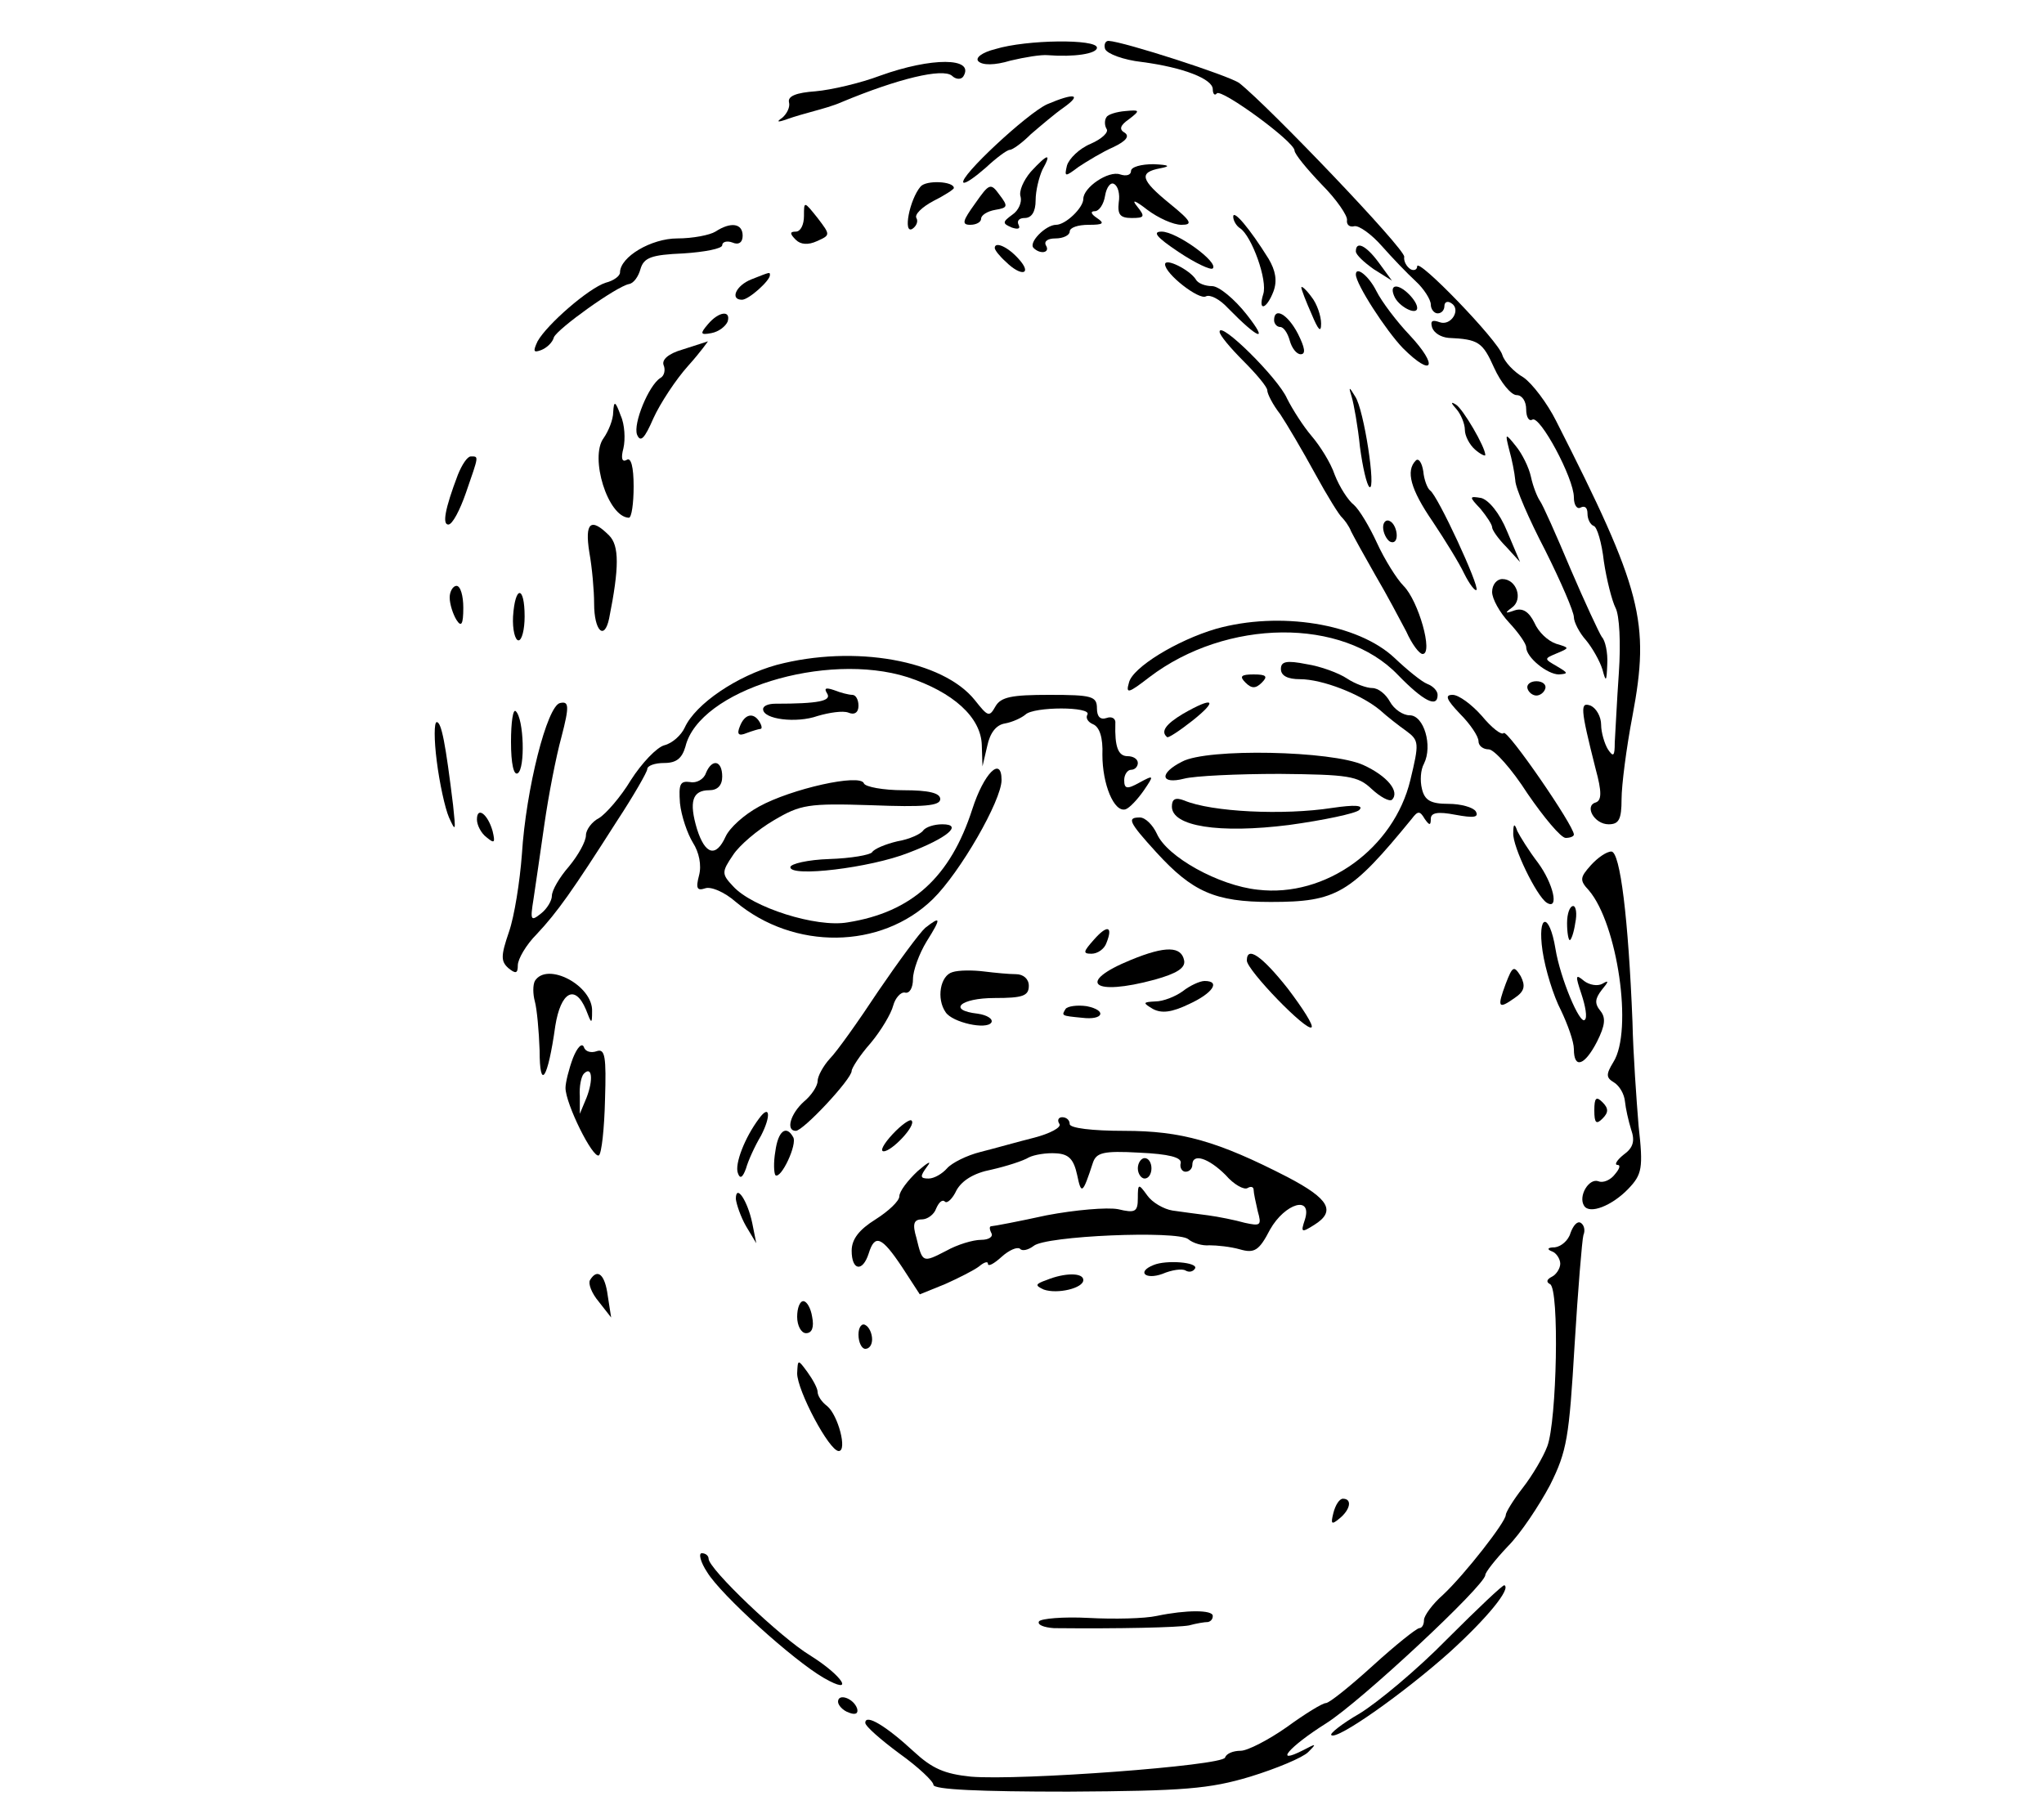 <?xml version="1.0" standalone="no"?>
<!DOCTYPE svg PUBLIC "-//W3C//DTD SVG 20010904//EN"
 "http://www.w3.org/TR/2001/REC-SVG-20010904/DTD/svg10.dtd">
<svg version="1.0" xmlns="http://www.w3.org/2000/svg"
 width="300pt" height="265pt" viewBox="0 0 300 265"
 preserveAspectRatio="xMidYMid meet">
<g transform="translate(0,265) scale(0.1,-0.1)"
fill="#000000" stroke="none">
<path d="M1461 2578 c-20 -5 -30 -13 -25 -18 6 -6 24 -6 47 1 21 5 45 9 55 8
38 -3 72 2 72 11 0 13 -103 12 -149 -2z"/>
<path d="M1622 2578 c3 -7 27 -16 54 -19 61 -8 104 -25 104 -40 0 -7 3 -10 6
-6 7 7 114 -71 114 -84 0 -5 18 -27 40 -50 22 -22 38 -46 37 -52 -1 -7 4 -11
11 -9 7 1 25 -12 40 -29 15 -17 37 -40 50 -52 12 -11 22 -27 22 -34 0 -7 5
-13 10 -13 6 0 10 5 10 11 0 5 4 8 10 4 15 -9 0 -34 -17 -28 -11 4 -14 2 -11
-8 3 -8 13 -14 24 -15 44 -2 50 -6 67 -44 10 -22 25 -40 33 -40 8 0 14 -9 14
-21 0 -11 4 -18 9 -15 11 7 61 -86 61 -114 0 -12 5 -18 10 -15 6 3 10 0 10 -9
0 -8 4 -16 9 -18 5 -1 12 -25 15 -52 4 -27 12 -58 17 -68 6 -11 8 -52 5 -96
-3 -42 -5 -88 -6 -102 0 -20 -2 -22 -10 -10 -5 8 -10 25 -10 36 0 12 -7 24
-15 28 -16 6 -16 -2 7 -93 9 -33 9 -46 0 -49 -17 -5 -2 -32 19 -32 15 0 19 7
19 37 0 20 7 75 16 122 26 138 14 185 -112 433 -13 26 -35 55 -48 64 -14 8
-28 23 -31 33 -6 21 -125 144 -125 130 0 -5 -5 -7 -10 -4 -6 4 -10 12 -9 18 2
11 -199 221 -242 255 -15 11 -170 61 -192 62 -5 0 -7 -6 -5 -12z"/>
<path d="M1292 2539 c-29 -11 -72 -21 -95 -23 -28 -2 -41 -7 -39 -16 2 -7 -3
-17 -10 -23 -9 -6 -7 -7 7 -2 11 4 29 9 40 12 11 3 29 8 40 13 84 35 148 50
162 39 6 -6 14 -6 17 -1 17 28 -47 28 -122 1z"/>
<path d="M1537 2497 c-29 -13 -130 -107 -123 -115 3 -2 17 8 33 22 15 14 31
26 35 26 4 0 18 10 31 23 14 12 35 30 48 39 28 20 16 22 -24 5z"/>
<path d="M1624 2478 c-3 -4 -3 -12 0 -17 4 -5 -7 -15 -23 -22 -17 -7 -32 -22
-35 -32 -4 -17 -3 -17 17 -2 12 8 35 22 51 29 19 9 24 16 17 21 -9 5 -7 11 6
20 17 13 16 14 -5 12 -13 -1 -26 -5 -28 -9z"/>
<path d="M1513 2398 c-11 -13 -18 -29 -15 -37 2 -8 -3 -20 -12 -26 -15 -11
-15 -13 -1 -19 9 -3 13 -2 10 4 -3 6 1 10 9 10 10 0 16 9 16 26 0 14 5 34 10
45 14 25 8 24 -17 -3z"/>
<path d="M1660 2399 c0 -6 -7 -8 -16 -5 -17 6 -54 -19 -54 -36 0 -13 -26 -38
-40 -38 -15 0 -41 -26 -33 -34 10 -10 25 -7 18 4 -3 6 3 10 14 10 12 0 21 5
21 10 0 6 12 10 28 10 21 0 24 2 12 10 -9 6 -10 10 -3 10 6 0 13 10 15 23 2
12 8 20 13 17 6 -3 9 -15 7 -27 -2 -18 2 -23 19 -23 19 0 20 2 8 17 -9 11 -3
9 15 -5 16 -12 38 -22 50 -22 17 0 15 5 -17 31 -43 35 -46 46 -14 52 16 3 13
5 -10 6 -18 0 -33 -4 -33 -10z"/>
<path d="M1351 2376 c-16 -19 -26 -70 -12 -62 6 4 9 11 6 16 -3 5 8 16 25 25
16 8 30 17 30 19 0 10 -41 12 -49 2z"/>
<path d="M1431 2351 c-18 -25 -20 -31 -7 -31 9 0 16 4 16 9 0 5 9 11 21 13 18
3 19 5 6 22 -13 18 -15 17 -36 -13z"/>
<path d="M1180 2333 c0 -13 -5 -23 -12 -23 -9 0 -9 -3 0 -12 7 -7 18 -8 31 -2
20 9 20 9 1 34 -20 25 -20 25 -20 3z"/>
<path d="M1810 2332 c0 -6 5 -14 10 -17 17 -11 41 -77 34 -97 -8 -26 5 -22 15
4 6 16 3 31 -7 48 -28 45 -52 73 -52 62z"/>
<path d="M1050 2310 c-8 -5 -33 -10 -56 -10 -38 0 -84 -27 -84 -50 0 -5 -9
-12 -21 -15 -25 -8 -86 -61 -100 -86 -7 -15 -6 -17 5 -13 8 3 17 11 19 19 6
13 91 74 110 78 7 1 14 11 17 22 5 17 16 21 63 23 31 2 57 7 57 12 0 5 7 7 15
4 9 -4 15 0 15 10 0 18 -17 21 -40 6z"/>
<path d="M1730 2280 c24 -16 47 -27 50 -24 9 9 -53 54 -75 54 -14 0 -8 -8 25
-30z"/>
<path d="M1460 2286 c0 -3 7 -12 16 -20 23 -23 40 -19 19 4 -16 18 -35 26 -35
16z"/>
<path d="M1990 2281 c0 -5 12 -16 26 -26 l27 -17 -19 26 c-19 26 -34 33 -34
17z"/>
<path d="M1710 2262 c0 -14 50 -53 60 -47 6 3 20 -4 32 -17 45 -46 61 -52 28
-10 -18 23 -41 42 -51 42 -10 0 -21 4 -24 10 -9 14 -45 32 -45 22z"/>
<path d="M1103 2240 c-23 -9 -32 -30 -14 -30 10 0 41 28 41 36 0 5 1 5 -27 -6z"/>
<path d="M1990 2247 c0 -14 44 -82 69 -108 44 -44 53 -27 10 19 -19 20 -41 49
-49 65 -11 22 -30 37 -30 24z"/>
<path d="M1910 2228 c0 -3 7 -21 15 -39 10 -24 14 -28 14 -14 0 11 -6 29 -14
39 -8 11 -15 17 -15 14z"/>
<path d="M2046 2216 c6 -16 34 -30 34 -18 0 5 -5 13 -12 20 -16 16 -29 15 -22
-2z"/>
<path d="M1039 2174 c-12 -14 -11 -16 5 -13 11 2 21 10 24 17 5 17 -13 15 -29
-4z"/>
<path d="M1870 2180 c0 -5 4 -10 9 -10 5 0 11 -9 14 -20 3 -11 10 -20 16 -20
8 0 6 10 -4 30 -15 29 -35 40 -35 20z"/>
<path d="M1790 2163 c0 -5 16 -24 35 -43 19 -19 35 -38 35 -43 0 -5 8 -21 19
-35 10 -15 33 -54 51 -87 18 -33 36 -62 40 -65 3 -3 10 -12 13 -20 4 -8 20
-37 36 -65 16 -27 36 -65 45 -82 8 -18 19 -33 24 -33 16 0 -6 78 -28 100 -10
10 -28 39 -39 63 -11 24 -26 49 -34 56 -8 6 -21 26 -28 44 -6 18 -22 43 -34
57 -12 14 -28 39 -36 55 -13 30 -99 115 -99 98z"/>
<path d="M1002 2137 c-21 -6 -31 -15 -28 -23 3 -7 1 -16 -5 -19 -17 -11 -40
-67 -34 -83 5 -12 11 -6 24 24 10 22 33 57 51 77 18 20 30 37 29 36 -2 -1 -19
-6 -37 -12z"/>
<path d="M1984 2067 c3 -10 9 -43 12 -73 4 -30 10 -56 14 -59 10 -6 -8 114
-21 133 -9 15 -10 15 -5 -1z"/>
<path d="M900 2045 c0 -11 -7 -28 -14 -38 -21 -28 6 -116 37 -117 4 0 7 21 7
46 0 29 -4 43 -10 39 -7 -4 -9 2 -5 17 3 13 2 35 -4 48 -8 22 -10 22 -11 5z"/>
<path d="M2138 2049 c6 -7 12 -21 12 -30 0 -9 7 -22 15 -29 8 -7 15 -10 15 -8
0 12 -33 68 -43 74 -8 5 -8 3 1 -7z"/>
<path d="M2215 1990 c4 -14 8 -34 9 -45 0 -11 20 -57 44 -103 23 -46 42 -90
42 -98 0 -7 8 -23 18 -34 9 -11 20 -30 24 -43 5 -19 6 -18 7 8 1 17 -3 35 -8
40 -4 6 -25 51 -46 100 -21 50 -41 95 -45 100 -4 6 -10 21 -13 35 -3 14 -13
34 -22 45 -16 20 -16 19 -10 -5z"/>
<path d="M672 1953 c-19 -50 -23 -73 -14 -73 6 0 17 21 26 47 19 55 19 53 7
53 -5 0 -13 -12 -19 -27z"/>
<path d="M2078 1974 c-15 -15 -8 -42 25 -90 18 -27 39 -61 46 -76 8 -16 16
-26 18 -24 5 5 -57 139 -68 146 -4 3 -9 16 -10 28 -2 13 -7 20 -11 16z"/>
<path d="M2173 1903 c9 -11 17 -23 17 -27 0 -4 9 -17 21 -29 l20 -22 -19 45
c-11 27 -27 46 -38 49 -18 3 -18 2 -1 -16z"/>
<path d="M2030 1876 c0 -8 5 -18 10 -21 6 -3 10 1 10 9 0 8 -4 18 -10 21 -5 3
-10 -1 -10 -9z"/>
<path d="M865 1839 c4 -22 7 -56 7 -75 0 -40 15 -55 22 -22 15 75 15 107 0
122 -27 27 -36 19 -29 -25z"/>
<path d="M2190 1781 c0 -10 11 -30 25 -45 14 -15 25 -31 25 -36 0 -15 31 -40
48 -40 14 1 14 2 -3 12 -19 11 -19 11 0 19 19 8 19 8 -1 14 -12 4 -26 17 -32
31 -8 16 -17 22 -29 18 -14 -5 -15 -4 -4 4 17 12 7 42 -14 42 -8 0 -15 -8 -15
-19z"/>
<path d="M660 1773 c0 -10 5 -25 10 -33 7 -11 10 -7 10 18 0 17 -4 32 -10 32
-5 0 -10 -8 -10 -17z"/>
<path d="M753 1745 c-1 -19 3 -35 8 -35 5 0 9 16 9 35 0 46 -14 46 -17 0z"/>
<path d="M1785 1727 c-58 -17 -123 -57 -128 -79 -5 -17 -1 -16 30 8 113 86
284 88 365 3 37 -38 58 -49 58 -29 0 6 -7 13 -15 16 -8 3 -29 20 -48 38 -54
51 -169 69 -262 43z"/>
<path d="M1140 1674 c-58 -16 -119 -57 -135 -92 -5 -11 -18 -23 -30 -26 -11
-3 -33 -26 -49 -51 -15 -25 -37 -50 -47 -56 -10 -5 -19 -17 -19 -25 0 -9 -11
-29 -25 -46 -14 -16 -25 -35 -25 -43 0 -7 -7 -19 -16 -26 -15 -12 -16 -10 -11
21 3 19 10 69 16 110 6 42 17 99 25 128 12 46 11 53 -2 50 -19 -4 -50 -126
-56 -222 -3 -40 -11 -91 -19 -114 -12 -35 -12 -43 -1 -53 11 -9 14 -8 14 4 0
9 12 30 28 46 30 32 52 63 117 165 25 38 45 73 45 77 0 5 11 9 25 9 18 0 26 7
31 24 20 83 206 140 326 102 67 -22 108 -59 109 -100 l1 -31 7 30 c4 19 13 31
26 33 11 2 24 8 30 13 12 12 98 12 91 0 -3 -5 1 -11 8 -14 10 -4 15 -20 14
-45 0 -43 17 -85 34 -80 6 2 18 15 27 28 15 22 15 23 -7 11 -18 -10 -22 -9
-22 4 0 8 5 15 10 15 6 0 10 5 10 10 0 6 -7 10 -15 10 -14 0 -19 14 -18 48 1
7 -5 11 -13 8 -9 -3 -14 2 -14 14 0 18 -7 20 -70 20 -55 0 -71 -3 -79 -17 -9
-16 -11 -15 -30 9 -47 59 -177 82 -291 52z"/>
<path d="M1880 1668 c0 -10 10 -15 28 -15 33 0 89 -22 117 -45 11 -10 29 -24
39 -31 19 -14 19 -18 6 -72 -24 -100 -124 -173 -224 -161 -57 6 -133 48 -148
82 -6 13 -17 24 -25 24 -19 0 -17 -6 24 -51 53 -58 86 -73 168 -73 97 0 117
12 207 122 9 12 12 12 19 0 7 -10 9 -10 9 0 0 9 10 11 36 6 27 -5 35 -4 30 5
-4 6 -22 11 -40 11 -26 0 -35 5 -39 22 -3 12 -2 28 3 37 13 26 0 71 -21 71
-10 0 -23 9 -29 20 -6 11 -17 20 -26 20 -8 0 -25 6 -37 14 -12 8 -39 18 -59
21 -30 6 -38 4 -38 -7z"/>
<path d="M1828 1648 c9 -9 15 -9 24 0 9 9 7 12 -12 12 -19 0 -21 -3 -12 -12z"/>
<path d="M2242 1639 c2 -6 8 -10 13 -10 5 0 11 4 13 10 2 6 -4 11 -13 11 -9 0
-15 -5 -13 -11z"/>
<path d="M1214 1632 c7 -11 -13 -15 -76 -15 -10 0 -18 -3 -18 -8 0 -15 49 -21
80 -10 17 5 37 8 45 5 9 -4 15 0 15 10 0 9 -4 16 -9 16 -5 0 -17 3 -27 7 -12
4 -15 3 -10 -5z"/>
<path d="M2143 1602 c15 -15 27 -33 27 -40 0 -7 7 -12 15 -12 8 0 34 -29 57
-65 24 -35 49 -65 56 -65 6 0 12 2 12 5 0 13 -97 154 -103 149 -3 -4 -18 8
-32 25 -15 17 -34 31 -43 31 -12 0 -9 -7 11 -28z"/>
<path d="M1736 1602 c-25 -15 -33 -26 -23 -34 1 -2 18 9 37 24 39 31 31 36
-14 10z"/>
<path d="M750 1561 c0 -32 4 -50 10 -46 11 7 9 80 -3 91 -4 4 -7 -16 -7 -45z"/>
<path d="M1086 1584 c-5 -12 -2 -15 10 -10 8 3 18 6 20 6 3 0 2 5 -1 10 -9 15
-22 12 -29 -6z"/>
<path d="M641 1533 c4 -32 12 -69 18 -83 10 -22 10 -20 6 18 -11 90 -17 122
-24 122 -4 0 -4 -26 0 -57z"/>
<path d="M1735 1532 c-34 -17 -32 -34 3 -25 15 4 78 7 140 7 101 -1 115 -3
135 -22 13 -12 26 -19 30 -16 12 12 -7 35 -42 51 -46 21 -229 25 -266 5z"/>
<path d="M1036 1515 c-3 -9 -14 -15 -23 -13 -15 2 -17 -3 -15 -31 2 -19 11
-45 19 -58 9 -14 13 -33 9 -48 -5 -19 -3 -23 9 -19 8 3 28 -5 45 -20 85 -71
213 -70 289 4 40 39 101 145 101 175 0 36 -26 10 -43 -43 -32 -99 -88 -151
-183 -166 -46 -8 -140 22 -168 53 -17 18 -17 21 0 46 9 14 36 37 60 51 39 23
50 25 143 22 77 -3 101 -1 101 9 0 9 -17 13 -54 13 -30 0 -56 5 -58 10 -5 15
-107 -8 -154 -34 -22 -12 -43 -31 -49 -44 -14 -31 -30 -27 -42 11 -12 40 -7
57 18 57 12 0 19 7 19 20 0 24 -15 27 -24 5z"/>
<path d="M1720 1466 c0 -29 69 -40 172 -27 51 7 98 17 103 22 7 7 -6 8 -40 3
-71 -11 -177 -6 -217 11 -13 5 -18 2 -18 -9z"/>
<path d="M700 1447 c0 -8 6 -20 14 -26 12 -10 13 -8 9 9 -7 25 -23 37 -23 17z"/>
<path d="M1355 1431 c-3 -5 -20 -13 -38 -16 -17 -4 -34 -11 -37 -16 -3 -4 -31
-9 -63 -10 -31 -1 -57 -7 -57 -12 0 -15 117 -1 173 21 58 22 81 42 50 42 -12
0 -24 -4 -28 -9z"/>
<path d="M2221 1427 c-1 -20 34 -92 49 -102 19 -12 10 28 -13 59 -13 17 -26
38 -30 46 -4 12 -6 11 -6 -3z"/>
<path d="M2335 1380 c-16 -18 -17 -22 -3 -37 42 -49 65 -206 36 -252 -11 -18
-11 -23 1 -30 8 -5 15 -17 16 -28 1 -10 5 -28 9 -41 6 -17 3 -27 -11 -37 -10
-8 -14 -15 -9 -15 5 0 3 -6 -4 -14 -6 -8 -17 -13 -24 -10 -14 5 -30 -22 -21
-36 8 -13 41 0 65 25 20 21 22 30 15 92 -3 37 -8 106 -9 153 -6 151 -18 250
-31 250 -7 0 -20 -9 -30 -20z"/>
<path d="M2300 1295 c0 -14 2 -25 4 -25 2 0 6 11 8 25 3 14 1 25 -3 25 -5 0
-9 -11 -9 -25z"/>
<path d="M1358 1288 c-8 -7 -39 -49 -69 -93 -29 -44 -61 -89 -71 -99 -10 -11
-18 -26 -18 -33 0 -7 -9 -21 -20 -30 -20 -18 -27 -43 -12 -43 11 0 82 76 82
88 0 4 12 23 28 41 15 18 30 43 33 55 3 11 11 20 17 19 7 -2 12 7 12 20 0 12
9 37 20 55 22 35 21 38 -2 20z"/>
<path d="M2264 1254 c4 -27 16 -66 27 -87 10 -21 19 -46 19 -57 0 -30 16 -24
34 11 12 24 13 35 5 45 -9 11 -8 18 2 31 10 12 11 15 1 9 -7 -4 -19 -2 -27 4
-13 11 -13 8 -4 -19 6 -18 9 -35 5 -38 -7 -8 -36 61 -43 104 -9 55 -27 52 -19
-3z"/>
<path d="M1605 1270 c-15 -17 -16 -20 -3 -20 9 0 19 7 22 16 10 25 1 27 -19 4z"/>
<path d="M1660 1241 c-81 -33 -57 -54 35 -29 32 9 45 17 43 28 -4 21 -27 22
-78 1z"/>
<path d="M1830 1240 c0 -14 88 -105 95 -98 3 3 -13 28 -35 57 -38 48 -60 63
-60 41z"/>
<path d="M1398 1223 c-18 -5 -24 -39 -10 -59 10 -15 60 -26 67 -15 3 5 -6 11
-20 13 -45 5 -26 23 25 23 41 0 50 3 50 18 0 10 -8 17 -19 17 -10 0 -31 2 -47
4 -16 2 -37 2 -46 -1z"/>
<path d="M2210 1206 c-13 -35 -11 -38 13 -21 15 10 16 18 9 32 -10 16 -12 15
-22 -11z"/>
<path d="M785 1210 c-3 -6 -3 -19 0 -30 3 -11 6 -43 7 -72 0 -60 12 -43 23 36
8 50 29 62 45 24 8 -21 9 -22 9 -3 2 38 -66 74 -84 45z"/>
<path d="M1736 1195 c-11 -8 -29 -15 -40 -15 -19 -1 -19 -2 -4 -11 13 -7 28
-5 53 7 35 16 47 34 23 34 -7 0 -22 -7 -32 -15z"/>
<path d="M1564 1169 c-6 -10 -7 -10 24 -13 32 -4 37 11 7 17 -14 2 -28 0 -31
-4z"/>
<path d="M841 1097 c-6 -16 -11 -36 -11 -44 0 -23 40 -104 49 -99 4 3 8 39 9
82 2 63 0 75 -12 71 -8 -3 -17 -1 -19 6 -3 7 -10 -1 -16 -16z m20 -58 l-10
-24 0 26 c-1 14 2 29 6 33 12 12 14 -9 4 -35z"/>
<path d="M2340 1020 c0 -19 3 -21 12 -12 9 9 9 15 0 24 -9 9 -12 7 -12 -12z"/>
<path d="M1114 1008 c-21 -28 -36 -67 -31 -80 3 -9 7 -7 12 7 3 11 13 33 22
48 15 29 13 47 -3 25z"/>
<path d="M1310 985 c-13 -14 -19 -25 -13 -25 12 0 48 38 41 45 -2 3 -15 -6
-28 -20z"/>
<path d="M1555 1000 c3 -5 -14 -14 -37 -20 -24 -6 -59 -16 -79 -21 -20 -5 -42
-16 -49 -24 -7 -8 -19 -15 -27 -15 -13 0 -13 3 -2 18 7 9 1 6 -14 -7 -15 -14
-27 -30 -27 -37 0 -7 -16 -22 -35 -34 -24 -15 -35 -29 -35 -46 0 -29 16 -32
25 -4 9 29 19 25 49 -20 l26 -40 37 15 c20 9 42 20 50 26 7 6 13 8 13 4 0 -5
9 0 20 10 11 10 23 15 27 12 3 -4 12 -2 20 4 17 15 211 23 227 10 7 -6 21 -10
31 -9 11 0 31 -2 45 -6 21 -6 28 -2 44 29 22 39 63 51 51 14 -6 -18 -5 -19 14
-7 32 20 22 38 -39 70 -103 53 -156 68 -240 68 -47 0 -80 4 -80 10 0 6 -5 10
-11 10 -5 0 -8 -4 -4 -10z m26 -75 c6 -29 8 -28 23 18 5 15 15 18 68 15 44 -2
62 -7 61 -15 -2 -7 2 -13 7 -13 6 0 10 5 10 10 0 18 24 10 49 -15 12 -14 27
-22 32 -19 5 3 9 2 9 -3 0 -4 3 -18 6 -31 6 -21 4 -22 -19 -17 -14 4 -39 9
-54 11 -15 2 -39 5 -52 7 -13 2 -30 12 -37 22 -13 18 -14 18 -14 -4 0 -20 -4
-22 -29 -16 -16 3 -63 -1 -105 -9 -41 -9 -78 -16 -81 -16 -3 0 -3 -4 0 -10 3
-5 -3 -10 -15 -10 -12 0 -35 -7 -51 -16 -35 -18 -35 -18 -44 19 -6 20 -4 27 8
27 8 0 18 7 21 16 4 9 9 14 13 10 3 -3 11 4 17 17 8 14 25 25 51 30 22 5 47
13 55 18 8 4 26 7 40 6 19 -1 26 -9 31 -32z"/>
<path d="M1670 935 c0 -8 5 -15 10 -15 6 0 10 7 10 15 0 8 -4 15 -10 15 -5 0
-10 -7 -10 -15z"/>
<path d="M1138 960 c-3 -17 -2 -32 0 -35 8 -7 33 46 26 56 -10 18 -22 9 -26
-21z"/>
<path d="M1080 890 c1 -8 7 -26 15 -40 l15 -25 -6 30 c-7 33 -24 58 -24 35z"/>
<path d="M2305 840 c-3 -11 -14 -20 -23 -21 -11 0 -12 -3 -4 -6 6 -2 12 -11
12 -18 0 -7 -6 -16 -12 -19 -8 -4 -9 -8 -3 -11 14 -7 10 -201 -4 -238 -6 -16
-22 -43 -36 -61 -14 -18 -25 -36 -25 -40 0 -10 -60 -87 -92 -117 -16 -14 -28
-31 -28 -37 0 -7 -3 -12 -7 -12 -5 -1 -35 -25 -68 -55 -33 -30 -64 -55 -69
-55 -5 0 -31 -16 -57 -35 -27 -19 -58 -35 -68 -35 -11 0 -21 -4 -23 -10 -4
-12 -301 -34 -373 -28 -39 4 -57 12 -84 37 -40 37 -71 56 -71 42 0 -5 23 -25
50 -45 28 -20 50 -41 50 -46 0 -7 68 -10 198 -10 170 1 207 4 267 22 39 12 77
28 85 36 13 13 12 13 -7 3 -45 -23 -21 5 33 39 51 32 234 203 234 218 0 4 15
23 33 42 19 19 46 60 62 90 25 50 28 70 36 205 5 82 11 155 13 162 3 7 1 15
-4 18 -5 3 -11 -4 -15 -15z"/>
<path d="M1693 793 c-25 -10 -12 -22 13 -13 14 6 29 8 34 5 5 -3 11 -2 14 3 5
9 -42 13 -61 5z"/>
<path d="M866 771 c-3 -5 2 -19 13 -32 l18 -23 -5 32 c-4 31 -15 41 -26 23z"/>
<path d="M1536 771 c-17 -6 -17 -8 -4 -14 20 -7 58 2 58 14 0 11 -27 11 -54 0z"/>
<path d="M1170 717 c0 -13 6 -24 13 -24 9 0 12 9 9 24 -2 13 -8 23 -13 23 -5
0 -9 -10 -9 -23z"/>
<path d="M1260 691 c0 -12 5 -21 10 -21 6 0 10 6 10 14 0 8 -4 18 -10 21 -5 3
-10 -3 -10 -14z"/>
<path d="M1170 634 c0 -25 47 -114 61 -114 13 0 -1 53 -17 66 -8 6 -14 15 -14
21 0 5 -7 18 -15 29 -14 19 -14 19 -15 -2z"/>
<path d="M1957 429 c-4 -16 -3 -18 9 -8 16 13 19 29 5 29 -5 0 -11 -9 -14 -21z"/>
<path d="M1038 342 c20 -33 126 -129 171 -155 47 -27 28 3 -20 33 -43 26 -149
127 -149 142 0 4 -4 8 -10 8 -5 0 -2 -13 8 -28z"/>
<path d="M2124 244 c-44 -45 -102 -93 -128 -109 -26 -15 -45 -30 -42 -32 8 -8
107 62 174 122 55 50 90 93 80 98 -2 1 -39 -34 -84 -79z"/>
<path d="M1698 278 c-18 -4 -63 -5 -100 -3 -38 2 -70 -1 -73 -5 -3 -5 7 -9 22
-10 97 -1 181 1 198 4 11 3 23 5 28 5 4 1 7 4 7 9 0 9 -39 9 -82 0z"/>
<path d="M1230 152 c0 -5 7 -13 16 -16 10 -4 14 -1 12 6 -5 15 -28 23 -28 10z"/>
</g>
</svg>
